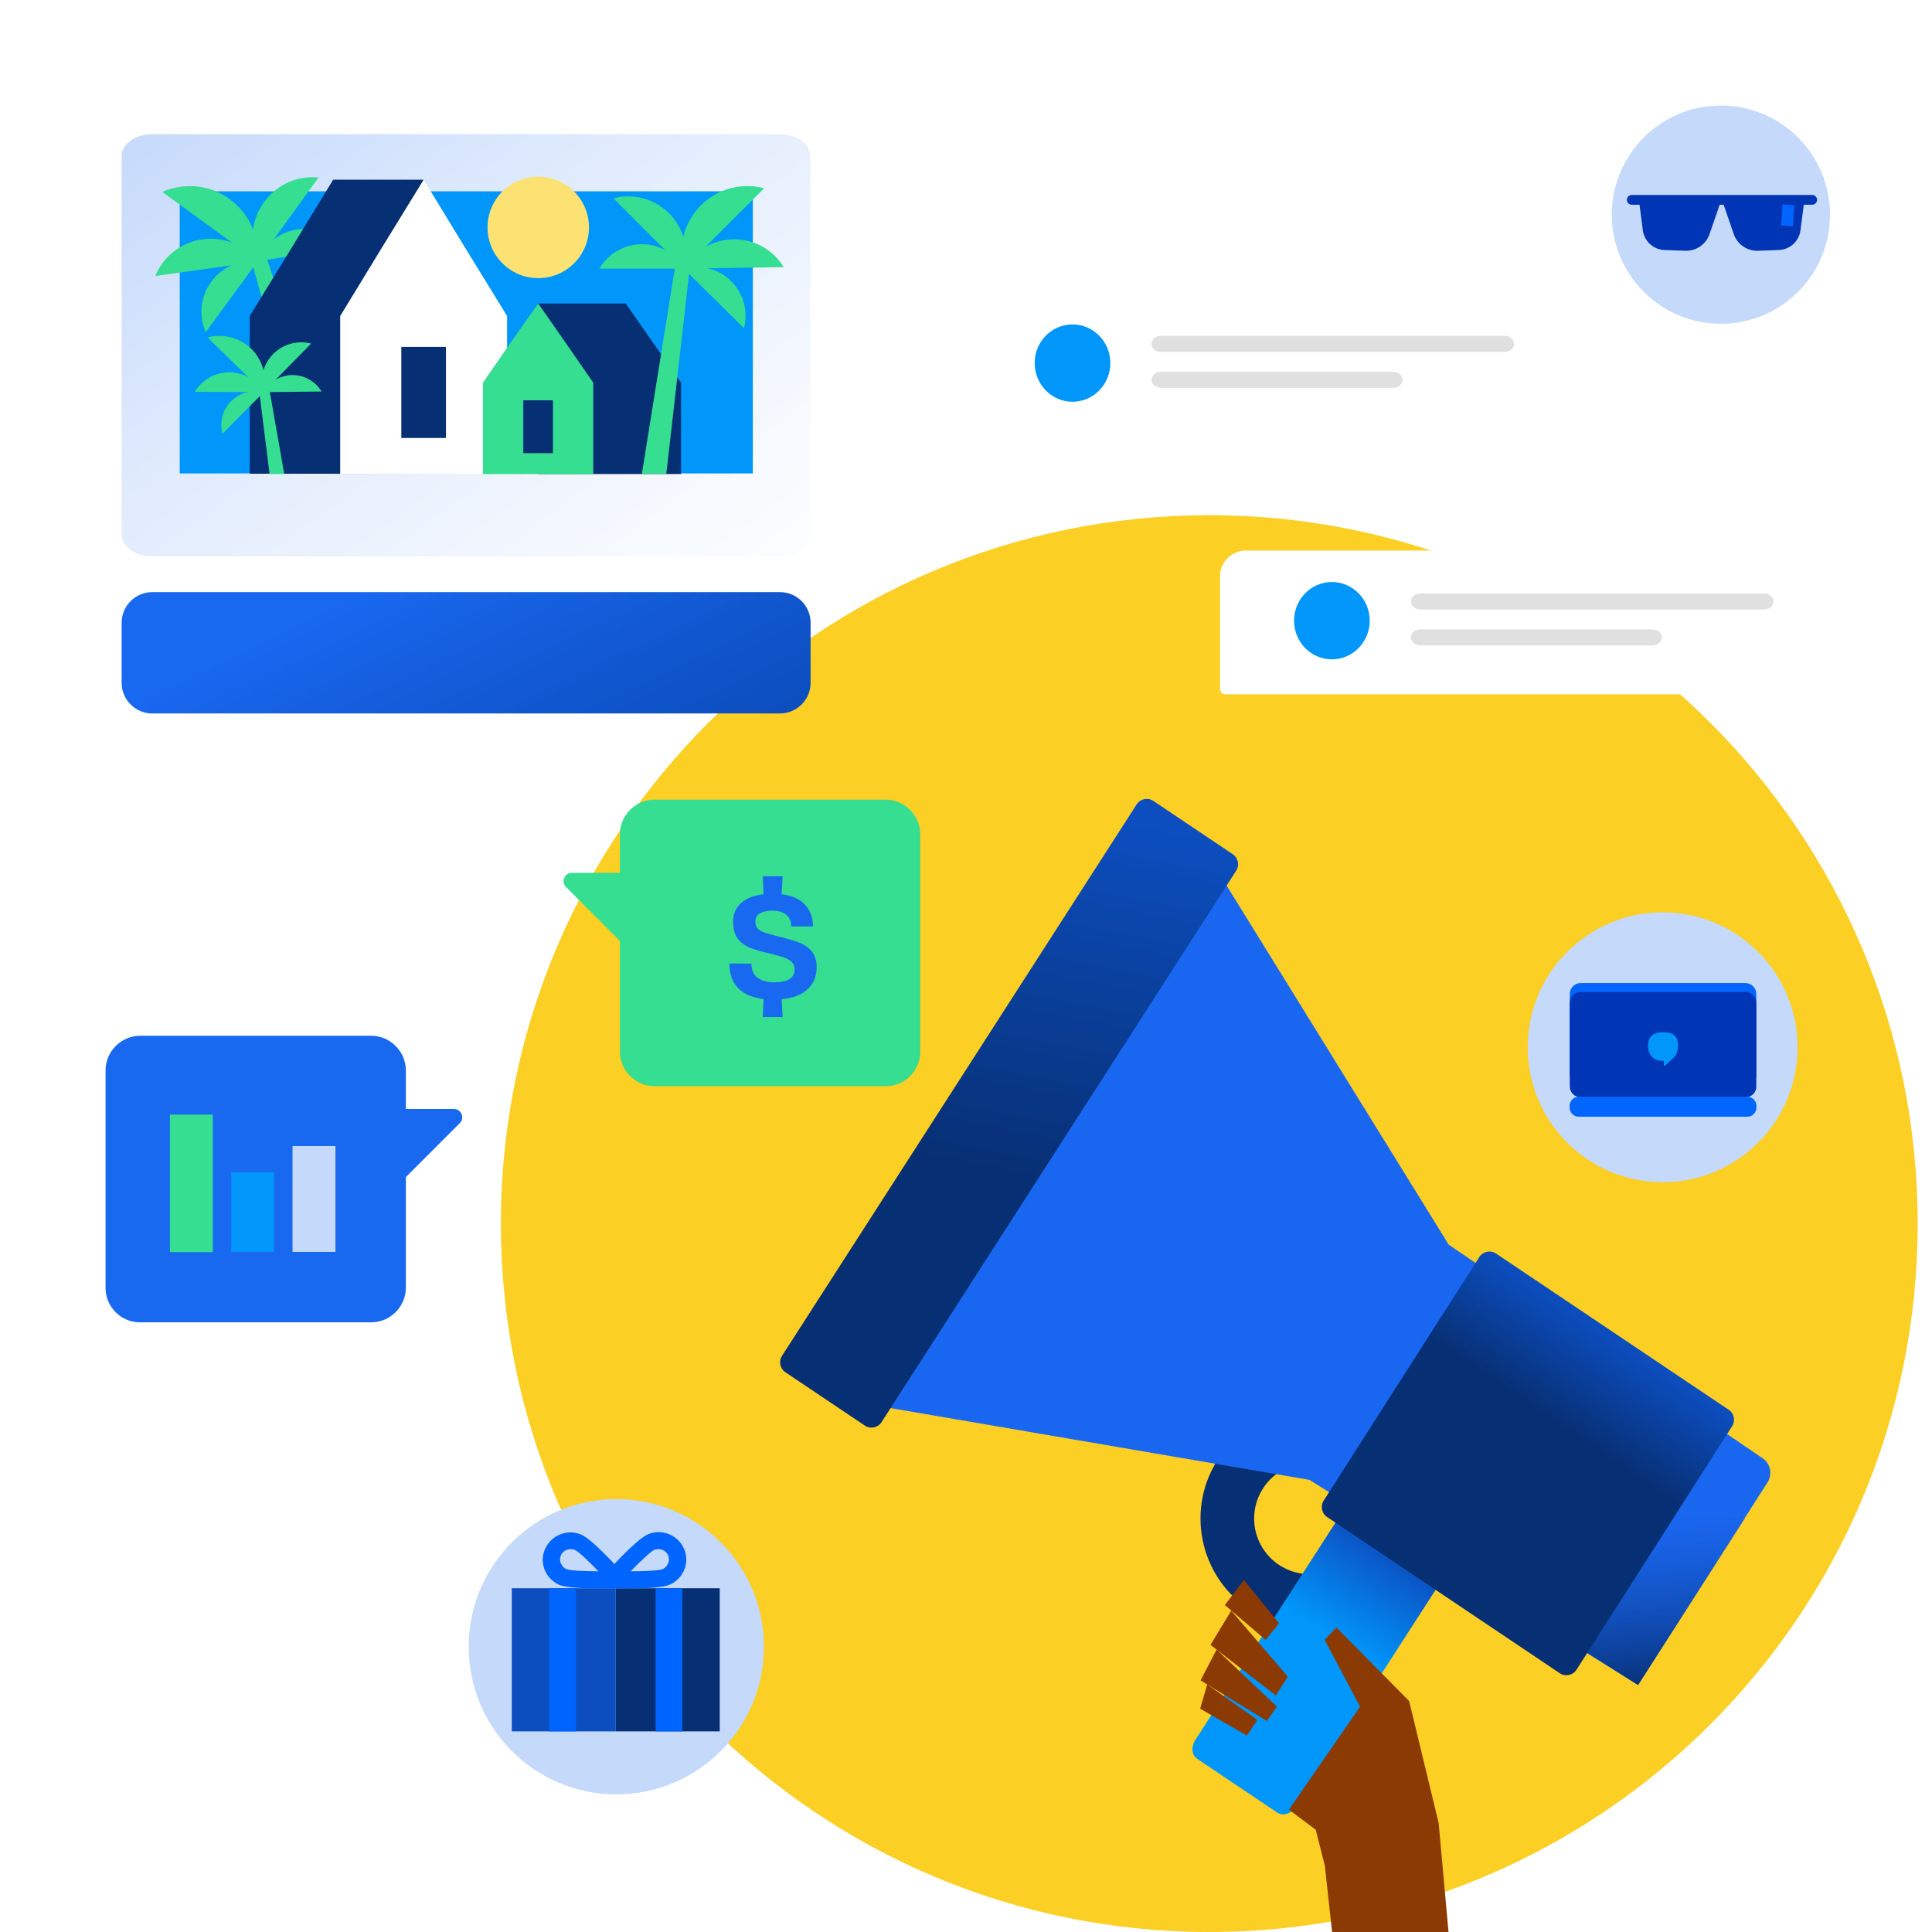 <svg width="1080" height="1080" viewBox="0 0 1080 1080" fill="none" xmlns="http://www.w3.org/2000/svg">
<g clip-path="url(#clip0_204_32774)">
<path d="M280 684C280 902.704 457.295 1080 676 1080C894.705 1080 1072 902.705 1072 684C1072 465.295 894.705 288 676 288C457.295 288 280 465.295 280 684Z" fill="#FBCF23"/>
<path d="M435.919 75H85.081C75.686 75 68 80.494 68 87.209V298.791C68 305.506 75.686 311 85.081 311H435.919C445.314 311 453 305.506 453 298.791V87.209C453 80.372 445.314 75 435.919 75Z" fill="url(#paint0_linear_204_32774)"/>
<path d="M436.04 331H85.086C75.689 331 68 338.689 68 348.086V381.747C68 391.144 75.689 398.833 85.086 398.833H436.04C445.437 398.833 453.126 391.144 453.126 381.747V348.086C453.126 338.689 445.437 331 436.04 331Z" fill="url(#paint1_linear_204_32774)"/>
<path d="M420.834 106.949H100.465V264.658H420.834V106.949Z" fill="#0096FA"/>
<path d="M300.885 155.477C316.549 155.477 329.248 142.779 329.248 127.114C329.248 111.45 316.549 98.75 300.885 98.75C285.22 98.75 272.521 111.45 272.521 127.114C272.521 142.779 285.22 155.477 300.885 155.477Z" fill="#FCE173"/>
<path d="M86.795 154.277C91.067 143.684 100.977 135.482 113.108 133.774C125.41 132.065 137.029 137.19 144.205 146.246L86.795 154.277Z" fill="#35DE90"/>
<path d="M90.727 107.29C102.687 101.993 117.21 103.019 128.487 111.391C139.764 119.763 145.403 133.09 144.036 146.076L90.727 107.29Z" fill="#35DE90"/>
<path d="M144.034 146.248C139.421 135.654 140.275 123.01 147.622 112.929C154.969 102.848 166.588 98.064 178.036 99.26L144.034 146.248Z" fill="#35DE90"/>
<path d="M143.863 146.079C147.451 137.023 155.653 129.846 165.905 128.308C176.327 126.599 186.237 130.872 192.388 138.39L143.863 146.079Z" fill="#35DE90"/>
<path d="M114.988 185.718C111.058 176.662 111.913 165.898 118.064 157.526C124.215 148.982 134.296 145.052 144.035 146.077L114.988 185.718Z" fill="#35DE90"/>
<path d="M138.908 139.755L147.11 138.389L182.308 243.64L168.297 245.862L138.908 139.755Z" fill="#35DE90"/>
<path d="M232.883 176.663L209.646 138.559L186.238 100.457L163 138.559L139.592 176.663V264.828H232.883V176.663Z" fill="#072F73"/>
<path d="M236.643 100.457H186.238V264.828H236.643V100.457Z" fill="#072F73"/>
<path d="M283.459 176.663L260.051 138.559L236.814 100.457L213.405 138.559L190.168 176.663V264.828H283.459V176.663Z" fill="white"/>
<path d="M249.286 193.92H224.34V244.837H249.286V193.92Z" fill="#072F73"/>
<path d="M365.127 191.7L349.75 169.658H300.883V265H303.446H334.201H380.676V213.913L365.127 191.7Z" fill="#072F73"/>
<path d="M269.957 213.913L285.335 191.7L300.883 169.658L316.261 191.7L331.639 213.913V265H269.957V213.913Z" fill="#35DE90"/>
<path d="M292.532 253.326L309.105 253.326L309.105 223.767L292.532 223.767L292.532 253.326Z" fill="#072F73"/>
<path d="M438.091 149.325C432.282 139.756 421.859 133.604 409.899 133.775C397.938 133.946 387.686 140.61 382.219 150.179L438.091 149.325Z" fill="#35DE90"/>
<path d="M427.157 105.241C414.855 101.995 401.357 105.242 391.789 114.811C382.22 124.379 378.974 137.878 382.22 150.18L427.157 105.241Z" fill="#35DE90"/>
<path d="M382.39 150.351C385.294 139.586 382.39 127.626 374.017 119.253C365.645 110.881 353.684 107.977 342.92 110.882L382.39 150.351Z" fill="#35DE90"/>
<path d="M382.561 150.179C377.776 141.977 368.892 136.51 358.811 136.51C348.73 136.51 339.845 141.977 335.061 150.179H382.561Z" fill="#35DE90"/>
<path d="M415.879 183.499C418.271 174.443 415.879 164.19 408.703 157.185C401.526 150.009 391.445 147.788 382.219 150.18L415.879 183.499Z" fill="#35DE90"/>
<path d="M386.32 143.346H378.289L358.811 264.829H372.48L386.32 143.346Z" fill="#35DE90"/>
<path d="M108.838 219.037C112.768 212.545 119.944 208.102 128.145 208.102C136.347 208.102 143.523 212.544 147.282 219.208L108.838 219.037Z" fill="#35DE90"/>
<path d="M116.014 188.623C124.386 186.402 133.783 188.451 140.447 194.944C147.111 201.437 149.332 210.835 147.282 219.207L116.014 188.623Z" fill="#35DE90"/>
<path d="M147.11 219.38C145.06 212.033 146.939 203.831 152.578 198.022C158.216 192.213 166.418 190.162 173.936 192.042L147.11 219.38Z" fill="#35DE90"/>
<path d="M147.111 219.208C150.358 213.57 156.338 209.811 163.343 209.641C170.349 209.641 176.329 213.228 179.746 218.866L147.111 219.208Z" fill="#35DE90"/>
<path d="M124.386 242.446C122.678 236.125 124.215 229.289 129.17 224.334C134.125 219.379 140.96 217.671 147.282 219.38L124.386 242.446Z" fill="#35DE90"/>
<path d="M158.902 264.999L150.017 214.424L144.379 214.594L150.701 264.999H158.902Z" fill="#35DE90"/>
<path d="M59 719.898V598.421C59 587.733 67.733 579 78.421 579H207.458C218.146 579 226.879 587.733 226.879 598.421V619.927H253.729C257.9 619.927 259.985 625.01 256.987 627.878L226.879 657.986V719.768C226.879 730.455 218.146 739.188 207.458 739.188H78.421C67.733 739.319 59 730.586 59 719.898Z" fill="#1968F0"/>
<path d="M163.533 640.65H187.516V699.825H163.533V640.65Z" fill="#C5D9FB"/>
<path d="M129.254 655.248H153.236V699.824H129.254V655.248Z" fill="#0096FA"/>
<path d="M94.975 623.055H118.957V699.955H94.975V623.055Z" fill="#35DE90"/>
<path d="M514.402 587.898V466.421C514.402 455.733 505.669 447 494.981 447H365.944C355.256 447 346.524 455.733 346.524 466.421V487.927H319.674C315.503 487.927 313.417 493.01 316.415 495.878L346.524 525.986V587.768C346.524 598.455 355.256 607.188 365.944 607.188H494.981C505.669 607.318 514.402 598.586 514.402 587.898Z" fill="#35DE90"/>
<path d="M426.837 558.496C420.528 557.7 415.75 555.617 412.504 552.249C409.319 548.819 407.727 544.286 407.727 538.651H420.038C420.038 542.204 421.171 544.837 423.437 546.552C425.765 548.267 428.858 549.125 432.717 549.125C440.373 549.125 444.201 546.706 444.201 541.867C444.201 540.213 443.711 538.896 442.731 537.916C441.751 536.875 440.342 536.017 438.505 535.344C436.667 534.67 433.972 533.904 430.42 533.047C425.459 531.944 421.539 530.78 418.66 529.555C415.842 528.269 413.668 526.524 412.137 524.319C410.605 522.052 409.84 519.082 409.84 515.407C409.84 510.935 411.34 507.383 414.342 504.749C417.404 502.115 421.569 500.492 426.837 499.88L426.377 489.865H437.494L436.943 499.88C442.762 500.615 447.111 502.575 449.989 505.76C452.929 508.883 454.43 512.926 454.491 517.887H442.364C442.302 515.07 441.353 512.895 439.515 511.364C437.739 509.833 435.136 509.067 431.706 509.067C428.827 509.067 426.53 509.557 424.815 510.537C423.1 511.517 422.243 513.079 422.243 515.223C422.243 516.754 422.641 517.979 423.437 518.898C424.234 519.817 425.428 520.582 427.02 521.195C428.674 521.746 431.124 522.45 434.37 523.308C439.577 524.533 443.681 525.727 446.682 526.891C449.683 528.055 452.072 529.739 453.848 531.944C455.624 534.088 456.512 536.997 456.512 540.672C456.512 545.756 454.828 549.86 451.459 552.984C448.091 556.107 443.252 557.976 436.943 558.588L437.494 568.511H426.377L426.837 558.496Z" fill="#1968F0"/>
<path fill-rule="evenodd" clip-rule="evenodd" d="M714.842 874.687C700.584 865.114 696.786 845.795 706.359 831.537C715.932 817.279 735.251 813.481 749.51 823.054C763.768 832.627 767.566 851.946 757.993 866.204C748.42 880.462 729.101 884.26 714.842 874.687ZM698.128 899.582C670.121 880.778 662.66 842.83 681.464 814.822C700.269 786.815 738.217 779.355 766.224 798.159C794.231 816.963 801.692 854.911 782.887 882.919C764.083 910.926 726.135 918.386 698.128 899.582Z" fill="#072F73"/>
<path d="M669.227 983.179L714.034 1013.26C717.102 1015.32 721.66 1013.96 724.164 1010.23L831.491 843.79C833.994 840.061 833.533 835.325 830.465 833.266L785.658 803.182C782.59 801.122 778.032 802.488 775.529 806.216L668.201 972.655C665.698 976.384 666.16 981.12 669.227 983.179Z" fill="url(#paint2_linear_204_32774)"/>
<path d="M473.687 783.001L676.738 480.576L809.848 695.784L985.318 815.167C989.724 818.165 990.948 824.124 988.078 828.616L915.686 941.942L731.972 827.251L473.687 783.001Z" fill="#1967F1"/>
<path d="M915.68 941.944L873.663 915.276L965.11 806.404L975.296 849.06L915.68 941.944Z" fill="url(#paint3_linear_204_32774)"/>
<path d="M741.862 848.019L871.897 935.325C874.957 937.38 879.133 936.572 881.176 933.529L968.208 797.333C970.251 794.29 969.418 790.119 966.357 788.064L836.323 700.758C833.262 698.703 829.086 699.511 827.044 702.554L740.011 838.75C737.969 841.793 738.801 845.964 741.862 848.019Z" fill="url(#paint4_linear_204_32774)"/>
<path d="M439.026 767.087L483.468 796.926C486.51 798.969 490.671 798.15 492.714 795.108L690.986 486.799C693.029 483.757 692.211 479.596 689.168 477.553L644.726 447.714C641.684 445.671 637.523 446.489 635.48 449.532L437.208 757.841C435.165 760.883 435.983 765.044 439.026 767.087Z" fill="url(#paint5_linear_204_32774)"/>
<path d="M804.215 1019.07L787.718 950.913L747.057 909.749L740.486 916.676L760.287 954.049L720.522 1011.6L735.488 1022.81L740.569 1042.79L747.057 1102.05L811.336 1097.73L804.215 1019.07Z" fill="#8C3A03"/>
<path d="M684.711 897.232L695.367 883.232L715.042 907.454L707.458 916.691L684.711 897.232Z" fill="#8C3A03"/>
<path d="M688.268 900.357L676.679 919.501L713.206 947.772L719.908 937.277L688.268 900.357Z" fill="#8C3A03"/>
<path d="M680.097 922.118L713.787 954.004L708.19 962.028L671.12 939.34L680.097 922.118Z" fill="#8C3A03"/>
<path d="M674.853 941.602L670.877 955.172L697.053 970.178L702.861 961.418L674.853 941.602Z" fill="#8C3A03"/>
<path d="M344.525 1003.05C390.103 1003.05 427.051 966.103 427.051 920.525C427.051 874.948 390.103 838 344.525 838C298.948 838 262 874.948 262 920.525C262 966.103 298.948 1003.05 344.525 1003.05Z" fill="#C5D9FB"/>
<path d="M402.354 887.846H344.219V967.851H402.354V887.846Z" fill="#072F73"/>
<path d="M381.384 887.846H366.463V967.851H381.384V887.846Z" fill="#0065FF"/>
<path d="M344.223 887.846H286.088V967.851H344.223V887.846Z" fill="#0C4EC0"/>
<path d="M321.984 887.846H307.062V967.851H321.984V887.846Z" fill="#0065FF"/>
<path d="M352.104 887.985C347.741 887.985 343.799 887.846 341.688 887.846C339.858 887.846 338.169 886.731 337.465 884.919C336.761 883.246 337.043 881.295 338.309 879.901C342.392 875.301 356.187 860.248 362.099 857.739C365.899 856.067 370.122 856.067 373.923 857.6C377.723 859.133 380.82 862.06 382.369 865.823C384.058 869.587 384.058 873.768 382.509 877.531C380.961 881.295 378.005 884.361 374.204 885.894C370.404 887.567 360.269 887.985 352.104 887.985ZM368.151 865.963C367.307 865.963 366.603 866.102 365.758 866.381C363.928 867.217 358.298 872.374 352.527 878.368C360.973 878.368 368.433 877.95 370.404 877.113C371.811 876.556 372.937 875.301 373.5 873.908C374.063 872.514 374.063 870.841 373.5 869.447C372.937 868.053 371.671 866.938 370.263 866.381C369.559 866.102 368.855 865.963 368.151 865.963Z" fill="#0065FF"/>
<path d="M335.075 887.984C326.77 887.984 316.775 887.566 312.834 886.033C309.033 884.36 306.077 881.433 304.529 877.67C302.981 873.907 302.981 869.725 304.67 865.962C306.359 862.199 309.315 859.272 313.116 857.738C316.916 856.205 321.139 856.205 324.94 857.878C330.852 860.387 344.647 875.44 348.729 880.04C349.996 881.433 350.277 883.385 349.573 885.057C348.87 886.73 347.18 887.845 345.35 887.984C343.38 887.845 339.579 887.984 335.075 887.984ZM319.028 865.962C318.324 865.962 317.479 866.101 316.775 866.38C315.368 866.938 314.101 868.053 313.538 869.447C312.975 870.84 312.834 872.513 313.538 873.907C314.101 875.301 315.227 876.555 316.635 877.113C318.465 877.949 326.066 878.367 334.512 878.367C328.74 872.374 323.251 867.216 321.28 866.38C320.576 866.241 319.872 865.962 319.028 865.962Z" fill="#0065FF"/>
<path d="M929.433 660.867C971.094 660.867 1004.87 627.094 1004.87 585.433C1004.87 543.773 971.094 510 929.433 510C887.773 510 854 543.773 854 585.433C854 627.094 887.773 660.867 929.433 660.867Z" fill="#C5D9FB"/>
<path d="M975.733 607.015H883.554C880.23 607.015 877.51 604.282 877.51 600.942V555.62C877.51 552.28 880.23 549.547 883.554 549.547H975.733C979.057 549.547 981.777 552.28 981.777 555.62V600.942C981.853 604.282 979.133 607.015 975.733 607.015Z" fill="#0066FF"/>
<path d="M975.733 613.392H883.554C880.23 613.392 877.51 610.659 877.51 607.318V560.63C877.51 557.29 880.23 554.557 883.554 554.557H975.733C979.057 554.557 981.777 557.29 981.777 560.63V607.318C981.853 610.659 979.133 613.392 975.733 613.392Z" fill="#0035B5"/>
<path d="M976.79 624.248H882.496C879.7 624.248 877.434 621.97 877.434 619.161V618.174C877.434 615.365 879.7 613.088 882.496 613.088H976.79C979.585 613.088 981.852 615.365 981.852 618.174V619.161C981.852 621.97 979.585 624.248 976.79 624.248Z" fill="#0066FF"/>
<path d="M929.642 577.029C930.851 577.029 932.06 577.105 933.269 577.409C935.837 578.092 937.424 579.686 937.878 582.343C938.255 584.469 938.104 586.519 937.349 588.568C936.896 589.783 936.064 590.77 935.157 591.681C933.949 592.82 932.664 593.959 931.455 595.097C931.304 595.249 931.078 595.401 930.851 595.629C930.7 595.781 930.549 595.856 930.398 595.781C930.171 595.705 930.095 595.553 930.095 595.325C930.095 594.718 930.095 594.11 930.095 593.503C930.095 593.048 930.095 593.048 929.642 593.048C928.358 593.048 927.149 592.896 925.94 592.44C923.749 591.605 922.389 590.011 921.709 587.733C921.18 585.836 921.104 583.938 921.557 581.964C922.086 579.686 923.522 578.244 925.789 577.561C926.997 577.181 928.358 577.029 929.642 577.029Z" fill="#0096FA"/>
<path d="M962 181C995.689 181 1023 153.689 1023 120C1023 86.311 995.689 59 962 59C928.311 59 901 86.311 901 120C901 153.689 928.311 181 962 181Z" fill="#C5D9FB"/>
<path fill-rule="evenodd" clip-rule="evenodd" d="M912.189 108.99C910.68 108.99 909.457 110.213 909.457 111.722C909.457 113.231 910.68 114.454 912.189 114.454H916.504L918.35 128.722C919.145 134.862 924.26 139.529 930.447 139.758L942.021 140.186C948.13 140.413 953.667 136.615 955.656 130.834L961.292 114.454H963.533L969.17 130.834C971.159 136.615 976.696 140.413 982.805 140.186L994.379 139.758C1000.57 139.529 1005.68 134.862 1006.48 128.722L1008.32 114.454H1013.02C1014.53 114.454 1015.75 113.231 1015.75 111.722C1015.75 110.213 1014.53 108.99 1013.02 108.99H912.189Z" fill="#0035B5"/>
<path fill-rule="evenodd" clip-rule="evenodd" d="M995.633 126.051L996.434 114.248L1003.02 114.695L1002.22 126.498L995.633 126.051Z" fill="#0065FF"/>
<g filter="url(#filter0_d_204_32774)">
<path d="M1018.98 320.35C1018.98 312.425 1012.55 306 1004.62 306H696.361C688.43 306 682.001 312.425 682.001 320.35V383.488C682.001 385.073 683.287 386.358 684.873 386.358H1004.62C1012.55 386.358 1018.98 379.933 1018.98 372.008V320.35Z" fill="white"/>
</g>
<path d="M744.536 368.577C756.217 368.577 765.687 358.902 765.687 346.966C765.687 335.031 756.217 325.355 744.536 325.355C732.854 325.355 723.385 335.031 723.385 346.966C723.385 358.902 732.854 368.577 744.536 368.577Z" fill="#0096FA"/>
<path fill-rule="evenodd" clip-rule="evenodd" d="M788.674 336.224C788.674 333.745 791.068 331.736 794.02 331.736H986.074C989.027 331.736 991.42 333.745 991.42 336.224C991.42 338.702 989.027 340.711 986.074 340.711H794.02C791.068 340.711 788.674 338.702 788.674 336.224Z" fill="#E0E0E0"/>
<path fill-rule="evenodd" clip-rule="evenodd" d="M788.674 356.314C788.674 353.835 791.068 351.826 794.02 351.826H923.656C926.609 351.826 929.003 353.835 929.003 356.314C929.003 358.792 926.609 360.801 923.656 360.801H794.02C791.068 360.801 788.674 358.792 788.674 356.314Z" fill="#E0E0E0"/>
<g filter="url(#filter1_d_204_32774)">
<path d="M873.979 176.35C873.979 168.425 867.549 162 859.619 162H551.361C543.43 162 537.001 168.425 537.001 176.35V239.488C537.001 241.073 538.287 242.358 539.873 242.358H859.619C867.549 242.358 873.979 235.933 873.979 228.008V176.35Z" fill="white"/>
</g>
<path d="M599.536 224.577C611.217 224.577 620.687 214.902 620.687 202.966C620.687 191.031 611.217 181.355 599.536 181.355C587.854 181.355 578.385 191.031 578.385 202.966C578.385 214.902 587.854 224.577 599.536 224.577Z" fill="#0096FA"/>
<path fill-rule="evenodd" clip-rule="evenodd" d="M643.678 192.224C643.678 189.745 646.072 187.736 649.024 187.736H841.078C844.031 187.736 846.424 189.745 846.424 192.224C846.424 194.702 844.031 196.711 841.078 196.711H649.024C646.072 196.711 643.678 194.702 643.678 192.224Z" fill="#E0E0E0"/>
<path fill-rule="evenodd" clip-rule="evenodd" d="M643.678 212.314C643.678 209.835 646.072 207.826 649.024 207.826H778.66C781.613 207.826 784.007 209.835 784.007 212.314C784.007 214.792 781.613 216.801 778.66 216.801H649.024C646.072 216.801 643.678 214.792 643.678 212.314Z" fill="#E0E0E0"/>
</g>
<defs>
<filter id="filter0_d_204_32774" x="671.497" y="297.248" width="357.984" height="101.363" filterUnits="userSpaceOnUse" color-interpolation-filters="sRGB">
<feFlood flood-opacity="0" result="BackgroundImageFix"/>
<feColorMatrix in="SourceAlpha" type="matrix" values="0 0 0 0 0 0 0 0 0 0 0 0 0 0 0 0 0 0 127 0" result="hardAlpha"/>
<feOffset dy="1.75"/>
<feGaussianBlur stdDeviation="5.251"/>
<feColorMatrix type="matrix" values="0 0 0 0 0.375 0 0 0 0 0.482 0 0 0 0 0.602 0 0 0 0.15 0"/>
<feBlend mode="normal" in2="BackgroundImageFix" result="effect1_dropShadow_204_32774"/>
<feBlend mode="normal" in="SourceGraphic" in2="effect1_dropShadow_204_32774" result="shape"/>
</filter>
<filter id="filter1_d_204_32774" x="526.497" y="153.248" width="357.984" height="101.363" filterUnits="userSpaceOnUse" color-interpolation-filters="sRGB">
<feFlood flood-opacity="0" result="BackgroundImageFix"/>
<feColorMatrix in="SourceAlpha" type="matrix" values="0 0 0 0 0 0 0 0 0 0 0 0 0 0 0 0 0 0 127 0" result="hardAlpha"/>
<feOffset dy="1.75"/>
<feGaussianBlur stdDeviation="5.251"/>
<feColorMatrix type="matrix" values="0 0 0 0 0.375 0 0 0 0 0.482 0 0 0 0 0.602 0 0 0 0.15 0"/>
<feBlend mode="normal" in2="BackgroundImageFix" result="effect1_dropShadow_204_32774"/>
<feBlend mode="normal" in="SourceGraphic" in2="effect1_dropShadow_204_32774" result="shape"/>
</filter>
<linearGradient id="paint0_linear_204_32774" x1="493.655" y1="355.595" x2="207.638" y2="-34.9" gradientUnits="userSpaceOnUse">
<stop stop-color="white"/>
<stop offset="0.243" stop-color="#F7FAFE"/>
<stop offset="0.616" stop-color="#E2ECFD"/>
<stop offset="1" stop-color="#C5D9FB"/>
</linearGradient>
<linearGradient id="paint1_linear_204_32774" x1="214.22" y1="267.687" x2="306.895" y2="462.186" gradientUnits="userSpaceOnUse">
<stop offset="0.236" stop-color="#1968F0"/>
<stop offset="0.716" stop-color="#1056CE"/>
<stop offset="0.988" stop-color="#0C4EC0"/>
</linearGradient>
<linearGradient id="paint2_linear_204_32774" x1="809.585" y1="819.247" x2="690.107" y2="997.198" gradientUnits="userSpaceOnUse">
<stop offset="0.262" stop-color="#0C4EC0"/>
<stop offset="0.541" stop-color="#0096FA"/>
</linearGradient>
<linearGradient id="paint3_linear_204_32774" x1="909.555" y1="819.671" x2="921.593" y2="944.729" gradientUnits="userSpaceOnUse">
<stop offset="0.214" stop-color="#1967F1" stop-opacity="0.46"/>
<stop offset="1" stop-color="#072F73"/>
</linearGradient>
<linearGradient id="paint4_linear_204_32774" x1="902.86" y1="745.432" x2="805.359" y2="890.651" gradientUnits="userSpaceOnUse">
<stop stop-color="#0C4EC0"/>
<stop offset="0.346" stop-color="#072F73"/>
</linearGradient>
<linearGradient id="paint5_linear_204_32774" x1="669.955" y1="464.653" x2="629.602" y2="670.506" gradientUnits="userSpaceOnUse">
<stop stop-color="#0C4EC0"/>
<stop offset="1" stop-color="#072F73"/>
</linearGradient>
<clipPath id="clip0_204_32774">
<rect width="1080" height="1080" fill="white"/>
</clipPath>
</defs>
</svg>

